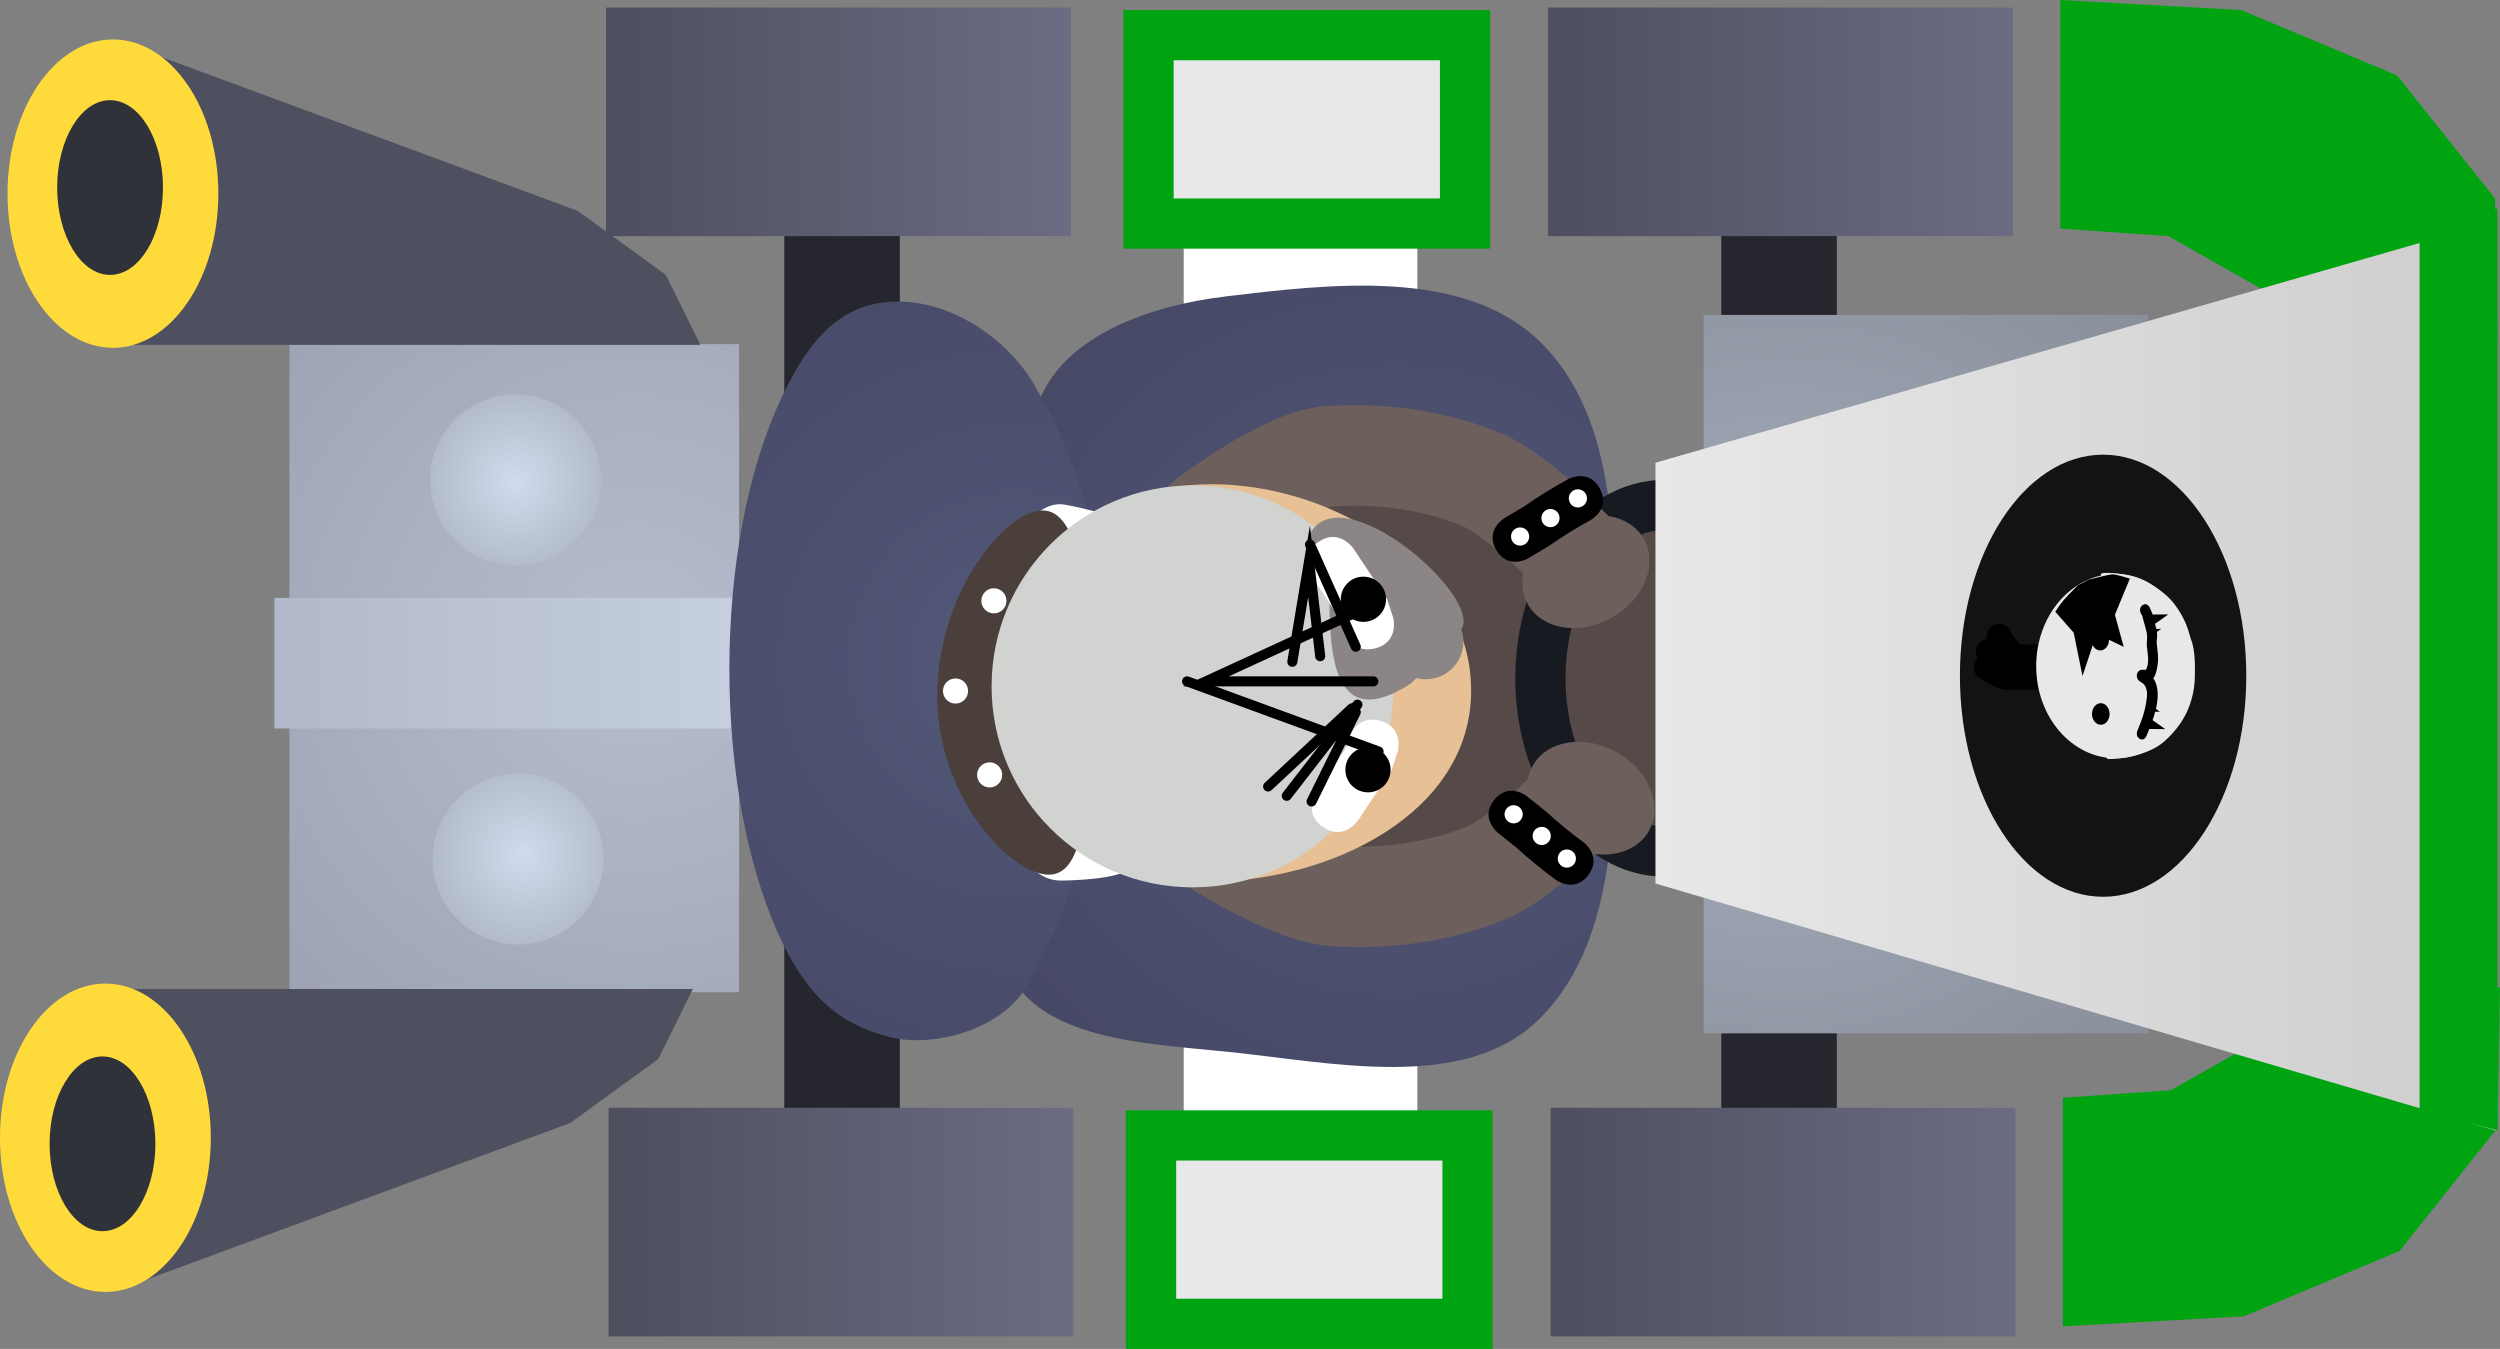 <svg version="1.1" xmlns="http://www.w3.org/2000/svg" xmlns:xlink="http://www.w3.org/1999/xlink" width="49.761" height="26.85" viewBox="0,0,49.761,26.85"><rect x="0" y="0" width="49.761" height="26.85" fill="#808080" stroke="none"/><defs><radialGradient cx="223.25" cy="179.8" r="11.126" gradientUnits="userSpaceOnUse" id="color-1"><stop offset="0" stop-color="#b6becf"/><stop offset="1" stop-color="#999fae"/></radialGradient><linearGradient x1="216.05" y1="178.7" x2="225.55" y2="178.7" gradientUnits="userSpaceOnUse" id="color-2"><stop offset="0" stop-color="#b1b8c9"/><stop offset="1" stop-color="#c6d0e1"/></linearGradient><radialGradient cx="238.363" cy="180.34" r="11.754" gradientUnits="userSpaceOnUse" id="color-3"><stop offset="0" stop-color="#535879"/><stop offset="1" stop-color="#434561"/></radialGradient><radialGradient cx="230.838" cy="179.952" r="11.614" gradientUnits="userSpaceOnUse" id="color-4"><stop offset="0" stop-color="#535879"/><stop offset="1" stop-color="#434561"/></radialGradient><radialGradient cx="246.199" cy="180.281" r="12.159" gradientUnits="userSpaceOnUse" id="color-5"><stop offset="0" stop-color="#a9b1c0"/><stop offset="1" stop-color="#828893"/></radialGradient><linearGradient x1="243.54" y1="180.252" x2="260.264" y2="180.252" gradientUnits="userSpaceOnUse" id="color-6"><stop offset="0" stop-color="#e8e8e8"/><stop offset="1" stop-color="#cdcdcd"/></linearGradient><linearGradient x1="222.703" y1="188.85" x2="231.953" y2="188.85" gradientUnits="userSpaceOnUse" id="color-7"><stop offset="0" stop-color="#4d4e5e"/><stop offset="1" stop-color="#6b6c84"/></linearGradient><linearGradient x1="241.453" y1="188.85" x2="250.703" y2="188.85" gradientUnits="userSpaceOnUse" id="color-8"><stop offset="0" stop-color="#4d4e5e"/><stop offset="1" stop-color="#6b6c84"/></linearGradient><linearGradient x1="222.653" y1="166.95" x2="231.903" y2="166.95" gradientUnits="userSpaceOnUse" id="color-9"><stop offset="0" stop-color="#4d4e5e"/><stop offset="1" stop-color="#6b6c84"/></linearGradient><linearGradient x1="241.403" y1="166.95" x2="250.653" y2="166.95" gradientUnits="userSpaceOnUse" id="color-10"><stop offset="0" stop-color="#4d4e5e"/><stop offset="1" stop-color="#6b6c84"/></linearGradient><radialGradient cx="221" cy="183.8" r="2.34" gradientUnits="userSpaceOnUse" id="color-11"><stop offset="0" stop-color="#d1dbed"/><stop offset="1" stop-color="#a9b1c0"/></radialGradient><radialGradient cx="220.85" cy="176.4" r="2.275" gradientUnits="userSpaceOnUse" id="color-12"><stop offset="0" stop-color="#d1dbed"/><stop offset="1" stop-color="#a9b1c0"/></radialGradient></defs><g transform="translate(-210.589,-166.8)"><g data-paper-data="{&quot;isPaintingLayer&quot;:true}" fill-rule="nonzero" stroke-linejoin="miter" stroke-miterlimit="10" stroke-dasharray="" stroke-dashoffset="0" style="mix-blend-mode: normal"><path d="M223.55,178.9h25v2.1h-25z" fill="#ffffff" stroke="none" stroke-width="0.884" stroke-linecap="butt"/><path d="M234.15,171h4.65v18.6h-4.65z" fill="#ffffff" stroke="none" stroke-width="1" stroke-linecap="butt"/><path d="M244.85,170.75h2.3v18.75h-2.3z" fill="#25262e" stroke="none" stroke-width="1" stroke-linecap="butt"/><path d="M226.2,170.75h2.3v18.75h-2.3z" fill="#25262e" stroke="none" stroke-width="1" stroke-linecap="butt"/><path d="M251.6,166.8l3.6,0.2l3.1,1.3l1.95,2.45l0.05,2.8l-4.7,-1l-1.85,-1.05l-2.15,-0.15z" fill="#00a411" stroke="none" stroke-width="1" stroke-linecap="round"/><path d="M251.65,188.65l2.15,-0.15l1.85,-1.05l4.7,-1l-0.05,2.8l-1.95,2.45l-3.1,1.3l-3.6,0.2z" data-paper-data="{&quot;origPos&quot;:null}" fill="#00a411" stroke="none" stroke-width="1" stroke-linecap="round"/><path d="M216.35,173.65h8.95v12.9h-8.95z" fill="url(#color-1)" stroke="none" stroke-width="1" stroke-linecap="butt"/><path d="M216.05,178.7h9.5v2.6h-9.5z" fill="url(#color-2)" stroke="none" stroke-width="1" stroke-linecap="butt"/><g stroke="none" stroke-width="1.59" stroke-linecap="round"><path d="M234.974,172.701c2.083,-0.248 4.723,-0.571 6.242,0.875c1.616,1.546 1.52,4.256 1.511,6.441c0.009,2.43 0.186,5.41 -1.511,7.077c-1.493,1.461 -4.163,0.843 -6.242,0.636c-1.589,-0.159 -3.758,-0.242 -4.333,-1.67c-0.817,-1.84 0.975,-3.896 1.113,-5.884c0.126,-1.803 -1.234,-3.745 -0.477,-5.407c0.522,-1.306 2.23,-1.892 3.697,-2.067z" fill="url(#color-3)"/><path d="M228.288,172.808c1.18,-0.089 2.414,0.748 2.942,1.749c1.019,1.722 1.42,3.828 1.352,5.805c-0.073,2.107 -0.525,4.327 -1.59,6.123c-0.52,0.817 -1.827,1.177 -2.704,0.954c-1.002,-0.256 -1.673,-0.819 -2.249,-2.144c-0.576,-1.325 -0.932,-3.154 -0.932,-5.172c0,-2.018 0.356,-3.847 0.932,-5.172c0.576,-1.325 1.217,-2.066 2.249,-2.144z" fill="url(#color-4)"/></g><path d="M244.5,173.068h8.85v14.3h-8.85z" fill="url(#color-5)" stroke="none" stroke-width="1.147" stroke-linecap="butt"/><path d="M242.63,180.307c0,1.988 -1.552,3.467 -3.467,3.467c-0.408,0 -2.285,-0.067 -2.887,-0.192c-2.222,-0.461 -3.913,-1.71 -3.913,-3.274c0,-1.489 1.274,-2.639 3.455,-3.055c0.423,-0.081 1.318,-0.961 2.089,-0.958c0.56,0.002 4.723,2.025 4.723,4.013z" fill="#554a47" stroke="none" stroke-width="0" stroke-linecap="butt"/><path d="M243.725,176.85c0.683,0 1.302,0.387 1.75,1.011c0.448,0.625 0.725,1.487 0.725,2.439c0,0.952 -0.277,1.814 -0.725,2.439c-0.448,0.624 -1.067,1.011 -1.75,1.011c-0.683,0 -1.302,-0.387 -1.75,-1.011c-0.448,-0.625 -0.725,-1.487 -0.725,-2.439c0,-0.952 0.277,-1.814 0.725,-2.439c0.448,-0.624 1.067,-1.011 1.75,-1.011z" fill="#554a47" stroke="#181a22" stroke-width="1" stroke-linecap="butt"/><path d="M243.54,176.01l16.724,-4.809v18.102l-16.724,-4.917z" data-paper-data="{&quot;origPos&quot;:null}" fill="url(#color-6)" stroke="none" stroke-width="0.54" stroke-linecap="butt"/><path d="M252.45,175.85c0.786,0 1.499,0.493 2.015,1.29c0.516,0.796 0.835,1.896 0.835,3.11c0,1.214 -0.319,2.314 -0.835,3.11c-0.516,0.797 -1.229,1.29 -2.015,1.29c-0.786,0 -1.499,-0.493 -2.015,-1.29c-0.516,-0.796 -0.835,-1.896 -0.835,-3.11c0,-1.214 0.319,-2.314 0.835,-3.11c0.516,-0.797 1.229,-1.29 2.015,-1.29z" fill="#131313" stroke="none" stroke-width="1" stroke-linecap="butt"/><g data-paper-data="{&quot;origPos&quot;:null}"><path d="M222.703,188.85h9.25v4.55h-9.25z" fill="url(#color-7)" stroke="none" stroke-width="1.062" stroke-linecap="butt"/><path d="M241.453,188.85h9.25v4.55h-9.25z" fill="url(#color-8)" stroke="none" stroke-width="1.062" stroke-linecap="butt"/><path d="M233.5,189.4h6.3v3.75h-6.3z" fill="#e8e8e8" stroke="#00a411" stroke-width="1" stroke-linecap="round"/></g><g data-paper-data="{&quot;origPos&quot;:null}"><path d="M222.653,166.95h9.25v4.55h-9.25z" fill="url(#color-9)" stroke="none" stroke-width="1.062" stroke-linecap="butt"/><path d="M241.403,166.95h9.25v4.55h-9.25z" fill="url(#color-10)" stroke="none" stroke-width="1.062" stroke-linecap="butt"/><path d="M233.45,167.5h6.3v3.75h-6.3z" data-paper-data="{&quot;origPos&quot;:null}" fill="#e8e8e8" stroke="#00a411" stroke-width="1" stroke-linecap="round"/></g><g stroke="none"><path d="M213.069,167.664l9.018,3.333l1.754,1.273l0.689,1.394h-11.461z" fill="#4e4f5f" stroke-width="1.232" stroke-linecap="round"/><path d="M211.353,172.823c-0.381,-0.555 -0.614,-1.322 -0.614,-2.169c0,-0.847 0.234,-1.614 0.614,-2.169c0.381,-0.556 0.905,-0.9 1.484,-0.9c0.578,0 1.103,0.343 1.484,0.9c0.381,0.555 0.614,1.322 0.614,2.169c0,0.847 -0.234,1.614 -0.614,2.169c-0.381,0.556 -0.905,0.9 -1.484,0.9c-0.579,0 -1.103,-0.343 -1.484,-0.9z" fill="#ffda3b" stroke-width="2.387" stroke-linecap="butt"/><path d="M212.036,171.762c-0.19,-0.314 -0.309,-0.749 -0.309,-1.229c0,-0.48 0.118,-0.915 0.309,-1.229c0.19,-0.315 0.453,-0.51 0.744,-0.51c0.291,0 0.553,0.195 0.744,0.51c0.19,0.314 0.309,0.749 0.309,1.229c0,0.48 -0.118,0.915 -0.309,1.229c-0.19,0.315 -0.453,0.51 -0.744,0.51c-0.291,0 -0.553,-0.195 -0.744,-0.51z" fill="#30323a" stroke-width="1.197" stroke-linecap="butt"/></g><g stroke="none"><path d="M212.919,186.486h11.461l-0.689,1.394l-1.754,1.273l-9.018,3.333z" fill="#4e4f5f" stroke-width="1.232" stroke-linecap="round"/><path d="M212.687,186.377c0.578,0 1.103,0.343 1.484,0.9c0.381,0.555 0.614,1.322 0.614,2.169c0,0.847 -0.234,1.614 -0.614,2.169c-0.381,0.556 -0.905,0.9 -1.484,0.9c-0.579,0 -1.103,-0.343 -1.484,-0.9c-0.381,-0.555 -0.614,-1.322 -0.614,-2.169c0,-0.847 0.234,-1.614 0.614,-2.169c0.381,-0.556 0.905,-0.9 1.484,-0.9z" fill="#ffda3b" stroke-width="2.387" stroke-linecap="butt"/><path d="M212.629,187.828c0.291,0 0.553,0.195 0.744,0.51c0.19,0.314 0.309,0.749 0.309,1.229c0,0.48 -0.118,0.915 -0.309,1.229c-0.19,0.315 -0.453,0.51 -0.744,0.51c-0.291,0 -0.553,-0.195 -0.744,-0.51c-0.19,-0.314 -0.309,-0.749 -0.309,-1.229c0,-0.48 0.118,-0.915 0.309,-1.229c0.19,-0.315 0.453,-0.51 0.744,-0.51z" fill="#30323a" stroke-width="1.197" stroke-linecap="butt"/></g><path d="M220.9,182.2c0.469,0 0.894,0.19 1.202,0.498c0.308,0.308 0.498,0.733 0.498,1.202c0,0.469 -0.19,0.894 -0.498,1.202c-0.308,0.308 -0.733,0.498 -1.202,0.498c-0.469,0 -0.894,-0.19 -1.202,-0.498c-0.308,-0.308 -0.498,-0.733 -0.498,-1.202c0,-0.469 0.19,-0.894 0.498,-1.202c0.308,-0.308 0.733,-0.498 1.202,-0.498z" fill="url(#color-11)" stroke="none" stroke-width="1" stroke-linecap="butt"/><path d="M220.85,174.65c0.469,0 0.894,0.19 1.202,0.498c0.308,0.308 0.498,0.733 0.498,1.202c0,0.469 -0.19,0.894 -0.498,1.202c-0.308,0.308 -0.733,0.498 -1.202,0.498c-0.469,0 -0.894,-0.19 -1.202,-0.498c-0.308,-0.308 -0.498,-0.733 -0.498,-1.202c0,-0.469 0.19,-0.894 0.498,-1.202c0.308,-0.308 0.733,-0.498 1.202,-0.498z" fill="url(#color-12)" stroke="none" stroke-width="1" stroke-linecap="butt"/><path d="M258.75,171.6l1.55,-0.65v18.35l-1.55,-0.4z" fill="#00a411" stroke="none" stroke-width="1" stroke-linecap="round"/><g stroke="none" stroke-linecap="butt"><path d="M233.215,180.668c0,1.562 0.379,2.823 -0.153,3.42c-0.189,0.212 -1.148,0.239 -1.368,0.239c-0.84,0 -1.521,-1.542 -1.521,-3.659c0,-2.117 0.681,-3.833 1.521,-3.833c0.129,0 1.005,0.207 1.124,0.284c0.659,0.42 0.396,1.758 0.396,3.55z" fill="#ffffff" stroke-width="0"/><path d="M231.34,176.96c0.748,0 0.917,1.651 0.917,3.688c0,2.037 -0.044,3.562 -0.792,3.562c-0.748,0 -2.221,-1.526 -2.221,-3.562c0,-2.037 1.348,-3.688 2.096,-3.688z" fill="#4b3f3b" stroke-width="0"/><path d="M231.298,179.46c0,-0.138 0.112,-0.25 0.25,-0.25c0.138,0 0.25,0.112 0.25,0.25c0,0.138 -0.112,0.25 -0.25,0.25c-0.138,0 -0.25,-0.112 -0.25,-0.25z" fill="#ffffff" stroke-width="0.5"/><path d="M231.34,181.501c0,-0.138 0.112,-0.25 0.25,-0.25c0.138,0 0.25,0.112 0.25,0.25c0,0.138 -0.112,0.25 -0.25,0.25c-0.138,0 -0.25,-0.112 -0.25,-0.25z" fill="#ffffff" stroke-width="0.5"/><path d="M230.037,182.224c0,-0.138 0.112,-0.25 0.25,-0.25c0.138,0 0.25,0.112 0.25,0.25c0,0.138 -0.112,0.25 -0.25,0.25c-0.138,0 -0.25,-0.112 -0.25,-0.25z" fill="#ffffff" stroke-width="0.5"/><path d="M229.358,180.554c0,-0.138 0.112,-0.25 0.25,-0.25c0.138,0 0.25,0.112 0.25,0.25c0,0.138 -0.112,0.25 -0.25,0.25c-0.138,0 -0.25,-0.112 -0.25,-0.25z" fill="#ffffff" stroke-width="0.5"/><path d="M230.122,178.759c0,-0.138 0.112,-0.25 0.25,-0.25c0.138,0 0.25,0.112 0.25,0.25c0,0.138 -0.112,0.25 -0.25,0.25c-0.138,0 -0.25,-0.112 -0.25,-0.25z" fill="#ffffff" stroke-width="0.5"/><path d="M231.131,180.21c0,-0.138 0.112,-0.25 0.25,-0.25c0.138,0 0.25,0.112 0.25,0.25c0,0.138 -0.112,0.25 -0.25,0.25c-0.138,0 -0.25,-0.112 -0.25,-0.25z" fill="#ffffff" stroke-width="0.5"/></g><path d="M242.1,182.633c0,0 -1.181,1.237 -1.95,1.55c-0.944,0.383 -2.011,0.521 -3,0.45c-0.877,-0.048 -2.45,-1.073 -2.45,-1.073" data-paper-data="{&quot;origPos&quot;:null}" fill="none" stroke="#6d5f5b" stroke-width="2" stroke-linecap="round"/><path d="M234.6,177.138c0,0 1.573,-1.207 2.45,-1.255c0.989,-0.071 2.056,0.067 3,0.45c0.769,0.313 1.95,1.55 1.95,1.55" data-paper-data="{&quot;origPos&quot;:null}" fill="none" stroke="#6d5f5b" stroke-width="2" stroke-linecap="round"/><path d="M242.77,181.772c0.319,0.179 0.55,0.444 0.666,0.728c0.116,0.283 0.116,0.585 -0.026,0.837c-0.142,0.253 -0.4,0.409 -0.702,0.457c-0.302,0.048 -0.648,-0.012 -0.968,-0.191c-0.319,-0.179 -0.55,-0.444 -0.666,-0.728c-0.116,-0.283 -0.116,-0.585 0.026,-0.837c0.142,-0.253 0.4,-0.409 0.702,-0.457c0.302,-0.048 0.648,0.012 0.968,0.191z" fill="#6d5f5b" stroke="none" stroke-width="1.025" stroke-linecap="butt"/><path d="M241.703,179.286c-0.302,-0.048 -0.56,-0.204 -0.702,-0.457c-0.142,-0.253 -0.142,-0.554 -0.026,-0.837c0.116,-0.283 0.347,-0.548 0.666,-0.728c0.319,-0.179 0.665,-0.239 0.968,-0.191c0.302,0.048 0.56,0.204 0.702,0.457c0.142,0.253 0.142,0.554 0.026,0.837c-0.116,0.283 -0.347,0.548 -0.666,0.728c-0.319,0.179 -0.665,0.239 -0.968,0.191z" fill="#6d5f5b" stroke="none" stroke-width="1.025" stroke-linecap="butt"/><path d="M230.416,180.547c0,-2.439 1.856,-4.109 4.295,-4.109c2.439,0 5.16,1.67 5.16,4.109c0,2.439 -2.797,3.801 -5.236,3.801c-2.439,0 -4.218,-1.362 -4.218,-3.801z" fill="#e7c195" stroke="none" stroke-width="0" stroke-linecap="butt"/><path d="M230.326,180.462c0,-2.209 1.791,-4 4,-4c2.209,0 4,1.791 4,4c0,2.209 -1.791,4 -4,4c-2.209,0 -4,-1.791 -4,-4z" fill="#d1d3d0" stroke="none" stroke-width="0" stroke-linecap="butt"/><path d="M240.374,177.752c-0.239,-0.398 0.159,-0.637 0.159,-0.637l0.39,-0.234c0.282,-0.197 0.577,-0.378 0.879,-0.543c0,0 0.408,-0.222 0.63,0.185c0.222,0.408 -0.185,0.63 -0.185,0.63c-0.282,0.153 -0.555,0.323 -0.818,0.507l-0.418,0.251c0,0 -0.398,0.239 -0.637,-0.159z" fill="#000000" stroke="none" stroke-width="0.5" stroke-linecap="butt"/><path d="M240.981,182.649l0.381,0.304c0.236,0.217 0.485,0.421 0.744,0.61c0,0 0.375,0.274 0.101,0.649c-0.274,0.375 -0.649,0.101 -0.649,0.101c-0.278,-0.204 -0.545,-0.422 -0.799,-0.654l-0.356,-0.283c0,0 -0.363,-0.289 -0.074,-0.653c0.289,-0.363 0.653,-0.074 0.653,-0.074z" data-paper-data="{&quot;index&quot;:null}" fill="#000000" stroke="none" stroke-width="0.5" stroke-linecap="butt"/><path d="M241.095,183.439c0,-0.1 0.081,-0.181 0.181,-0.181c0.1,0 0.181,0.081 0.181,0.181c0,0.1 -0.081,0.181 -0.181,0.181c-0.1,0 -0.181,-0.081 -0.181,-0.181z" fill="#ffffff" stroke="none" stroke-width="0" stroke-linecap="butt"/><path d="M240.536,183.008c0,-0.1 0.081,-0.181 0.181,-0.181c0.1,0 0.181,0.081 0.181,0.181c0,0.1 -0.081,0.181 -0.181,0.181c-0.1,0 -0.181,-0.081 -0.181,-0.181z" fill="#ffffff" stroke="none" stroke-width="0" stroke-linecap="butt"/><path d="M241.595,183.889c0,-0.1 0.081,-0.181 0.181,-0.181c0.1,0 0.181,0.081 0.181,0.181c0,0.1 -0.081,0.181 -0.181,0.181c-0.1,0 -0.181,-0.081 -0.181,-0.181z" fill="#ffffff" stroke="none" stroke-width="0" stroke-linecap="butt"/><g fill="#ffffff" stroke="none" stroke-width="0" stroke-linecap="butt"><path d="M241.47,176.932c0.099,0.011 0.171,0.1 0.16,0.2c-0.011,0.099 -0.1,0.171 -0.2,0.16c-0.099,-0.011 -0.171,-0.1 -0.16,-0.2c0.011,-0.099 0.1,-0.171 0.2,-0.16z" data-paper-data="{&quot;index&quot;:null}"/><path d="M240.866,177.299c0.099,0.011 0.171,0.1 0.16,0.2c-0.011,0.099 -0.1,0.171 -0.2,0.16c-0.099,-0.011 -0.171,-0.1 -0.16,-0.2c0.011,-0.099 0.1,-0.171 0.2,-0.16z" data-paper-data="{&quot;index&quot;:null}"/><path d="M242.016,176.54c0.099,0.011 0.171,0.1 0.16,0.2c-0.011,0.099 -0.1,0.171 -0.2,0.16c-0.099,-0.011 -0.171,-0.1 -0.16,-0.2c0.011,-0.099 0.1,-0.171 0.2,-0.16z" data-paper-data="{&quot;index&quot;:null}"/></g><path d="M238.674,180.403c-1.558,1.013 -1.621,-0.59 -1.624,-1.759c-0.325,-0.518 -0.502,-1.016 -0.374,-1.239c0.651,-1.14 3.429,1.278 3,1.922c0.026,0.077 0.041,0.159 0.041,0.244c0,0.414 -0.336,0.75 -0.75,0.75c-0.065,0 -0.127,-0.008 -0.187,-0.023zM237.969,179.74c0.001,0.035 0.006,0.043 0.016,0.014c-0.005,-0.005 -0.011,-0.009 -0.016,-0.014z" fill="#8b8685" stroke="none" stroke-width="0.5" stroke-linecap="butt"/><path d="M237.958,179.706c-0.485,0.121 -0.606,-0.364 -0.606,-0.364l0.013,-0.066c-0.222,-0.333 -0.444,-0.667 -0.667,-1c0,0 -0.277,-0.416 0.139,-0.693c0.416,-0.277 0.693,0.139 0.693,0.139c0.222,0.333 0.444,0.667 0.667,1l0.125,0.378c0,0 0.121,0.485 -0.364,0.606z" fill="#ffffff" stroke="none" stroke-width="0.5" stroke-linecap="butt"/><path d="M237.277,178.728c0,-0.249 0.201,-0.45 0.45,-0.45c0.249,0 0.45,0.201 0.45,0.45c0,0.249 -0.201,0.45 -0.45,0.45c-0.249,0 -0.45,-0.201 -0.45,-0.45z" fill="#000000" stroke="none" stroke-width="0" stroke-linecap="butt"/><path d="M238.413,181.749l-0.125,0.378c-0.222,0.333 -0.444,0.667 -0.667,1c0,0 -0.277,0.416 -0.693,0.139c-0.416,-0.277 -0.139,-0.693 -0.139,-0.693c0.222,-0.333 0.444,-0.667 0.667,-1l-0.013,-0.066c0,0 0.121,-0.485 0.606,-0.364c0.485,0.121 0.364,0.606 0.364,0.606z" data-paper-data="{&quot;index&quot;:null}" fill="#ffffff" stroke="none" stroke-width="0.5" stroke-linecap="butt"/><path d="M237.818,181.671c0.249,0 0.45,0.201 0.45,0.45c0,0.249 -0.201,0.45 -0.45,0.45c-0.249,0 -0.45,-0.201 -0.45,-0.45c0,-0.249 0.201,-0.45 0.45,-0.45z" data-paper-data="{&quot;index&quot;:null}" fill="#000000" stroke="none" stroke-width="0" stroke-linecap="butt"/><path d="M236.664,177.639l0.911,2.034" fill="none" stroke="#000000" stroke-width="0.2" stroke-linecap="round"/><path d="M236.695,182.753l0.88,-1.779" fill="none" stroke="#000000" stroke-width="0.2" stroke-linecap="round"/><g fill="none" stroke="#000000" stroke-width="0.2" stroke-linecap="round"><path d="M237.925,180.362h-3.333l3.396,-1.562"/><path d="M238.029,181.758l-3.812,-1.396"/></g><path d="M236.312,179.973l0.333,-2l0.222,1.889" fill="none" stroke="#000000" stroke-width="0.2" stroke-linecap="round"/><path d="M237.608,180.825l-1.407,1.815" fill="none" stroke="#000000" stroke-width="0.2" stroke-linecap="round"/><path d="M237.497,180.899l-1.667,1.556" fill="none" stroke="#000000" stroke-width="0.2" stroke-linecap="round"/><g><path d="M251.122,180.282c0,0 -0.384,0 -0.559,0c-0.154,0 -0.436,-0.194 -0.436,-0.194" fill="#e7e8e8" stroke="#000000" stroke-width="0.5" stroke-linecap="round"/><path d="M251.122,180.086c0,0 -0.384,0 -0.559,0c-0.154,0 -0.394,-0.319 -0.394,-0.319" fill="#e7e8e8" stroke="#000000" stroke-width="0.5" stroke-linecap="round"/><path d="M251.201,179.875c0,0 -0.279,0 -0.454,0c-0.154,0 -0.367,-0.409 -0.367,-0.409" fill="#e7e8e8" stroke="#000000" stroke-width="0.5" stroke-linecap="round"/><path d="M252.704,181.893c-0.876,0 -1.586,-0.821 -1.586,-1.834c0,-1.013 0.71,-1.834 1.586,-1.834c0.876,0 1.477,0.832 1.477,1.845c0,1.013 -0.602,1.823 -1.477,1.823z" fill="#e7e8e8" stroke="none" stroke-width="0" stroke-linecap="butt"/><path d="M254.276,180.263c0,0.224 -0.055,0.496 -0.172,0.736c-0.106,0.217 -0.264,0.406 -0.431,0.554c-0.325,0.289 -0.886,0.356 -1.107,0.356c-0.205,0 0.247,-0.61 0.192,-0.744c-0.06,-0.145 -0.156,-0.359 -0.249,-0.569c-0.051,-0.116 -0.053,-0.231 -0.053,-0.333c0,-0.081 -0.015,-0.197 0.016,-0.294c0.071,-0.228 0.235,-0.454 0.293,-0.607c0.092,-0.237 -0.449,-1.06 -0.346,-1.148c0.015,-0.013 0.311,-0.031 0.631,0.062c0.237,0.069 0.483,0.22 0.655,0.372c0.18,0.158 0.315,0.385 0.394,0.571c0.059,0.14 0.082,0.261 0.097,0.298c0.1,0.24 0.08,0.615 0.08,0.746z" fill="#e7e8e8" stroke="none" stroke-width="0" stroke-linecap="butt"/><path d="M251.952,178.448l0.206,-0.108c0,0 0.411,-0.108 0.474,-0.108c0.093,0 0.35,0.086 0.35,0.086l-0.297,0.718l0.175,0.639l-0.541,-0.259l-0.279,0.84l-0.175,-0.862l-0.367,-0.418c0,0 0.097,-0.149 0.162,-0.225c0.082,-0.096 0.292,-0.305 0.292,-0.305z" fill="#000000" stroke="#000000" stroke-width="0" stroke-linecap="round"/><path d="M252.675,179.867c0.044,0 0.044,0.048 0.044,0.048l-0.001,0.019c0.009,0.048 0.016,0.09 0.033,0.136c0,0 0.016,0.045 -0.024,0.062c-0.041,0.018 -0.057,-0.027 -0.057,-0.027c-0.018,-0.051 -0.027,-0.099 -0.037,-0.152l-0.001,-0.038c0,0 0,-0.048 0.044,-0.048z" fill="#e7e8e8" stroke="none" stroke-width="0.5" stroke-linecap="butt"/><path d="M252.656,180.652c-0.043,0.005 -0.048,-0.043 -0.048,-0.043l-0.001,-0.01c-0.01,-0.108 0.005,-0.165 0.055,-0.257c0,0 0.023,-0.041 0.06,-0.016c0.037,0.025 0.015,0.066 0.015,0.066c-0.042,0.077 -0.051,0.108 -0.043,0.198l0.001,0.01c0,0 0.004,0.048 -0.039,0.053z" fill="#e7e8e8" stroke="none" stroke-width="0.5" stroke-linecap="butt"/><path d="M253.377,181.094l0.309,0.218l-0.397,-0.002z" fill="#000000" stroke="#ffffff" stroke-width="0" stroke-linecap="round"/><path d="M253.35,179.032l0.397,-0.002l-0.309,0.218z" data-paper-data="{&quot;index&quot;:null}" fill="#000000" stroke="#ffffff" stroke-width="0" stroke-linecap="round"/><path d="M253.444,180.871l0.136,0.096l-0.175,-0.001z" fill="#000000" stroke="#ffffff" stroke-width="0" stroke-linecap="round"/><path d="M253.432,179.318l0.175,-0.001l-0.136,0.096z" data-paper-data="{&quot;index&quot;:null}" fill="#000000" stroke="#ffffff" stroke-width="0" stroke-linecap="round"/><path d="M253.237,178.845c0.085,-0.061 0.137,0.041 0.137,0.041l0.051,0.112c0.025,0.121 0.075,0.252 0.094,0.371c0.021,0.131 -0.012,0.144 0.001,0.264c0.016,0.149 0.039,0.265 0.012,0.419c-0.015,0.086 -0.031,0.185 -0.084,0.251c0.013,0.015 0.024,0.032 0.033,0.05c0.156,0.327 -0.05,0.811 -0.17,1.099c0,0 -0.045,0.107 -0.134,0.053c-0.089,-0.053 -0.045,-0.16 -0.045,-0.16c0.084,-0.201 0.142,-0.353 0.177,-0.574c0.022,-0.137 0.033,-0.259 -0.053,-0.358l-0.083,-0.057c-0.031,-0.02 -0.052,-0.06 -0.052,-0.105c0,-0.066 0.045,-0.119 0.1,-0.119h0.077c0.01,-0.011 0.017,-0.022 0.022,-0.035c0.051,-0.147 0.016,-0.291 0.001,-0.436c-0.008,-0.081 0.015,-0.165 0.001,-0.245c-0.02,-0.117 -0.067,-0.242 -0.092,-0.361l-0.029,-0.047c0,0 -0.051,-0.102 0.034,-0.164z" fill="#000000" stroke="none" stroke-width="0.5" stroke-linecap="butt"/><path d="M252.404,181.226c-0.096,0 -0.175,-0.096 -0.175,-0.215c0,-0.119 0.078,-0.215 0.175,-0.215c0.096,0 0.175,0.096 0.175,0.215c0,0.119 -0.078,0.215 -0.175,0.215z" fill="#010101" stroke="none" stroke-width="0" stroke-linecap="butt"/><g fill="none" stroke="none" stroke-width="1" stroke-linecap="butt" font-family="sans-serif" font-weight="normal" font-size="12" text-anchor="start"/><path d="M252.393,179.747c-0.096,0 -0.175,-0.096 -0.175,-0.215c0,-0.119 0.078,-0.215 0.175,-0.215c0.096,0 0.175,0.096 0.175,0.215c0,0.119 -0.078,0.215 -0.175,0.215z" fill="#010101" stroke="none" stroke-width="0" stroke-linecap="butt"/></g></g></g></svg>
